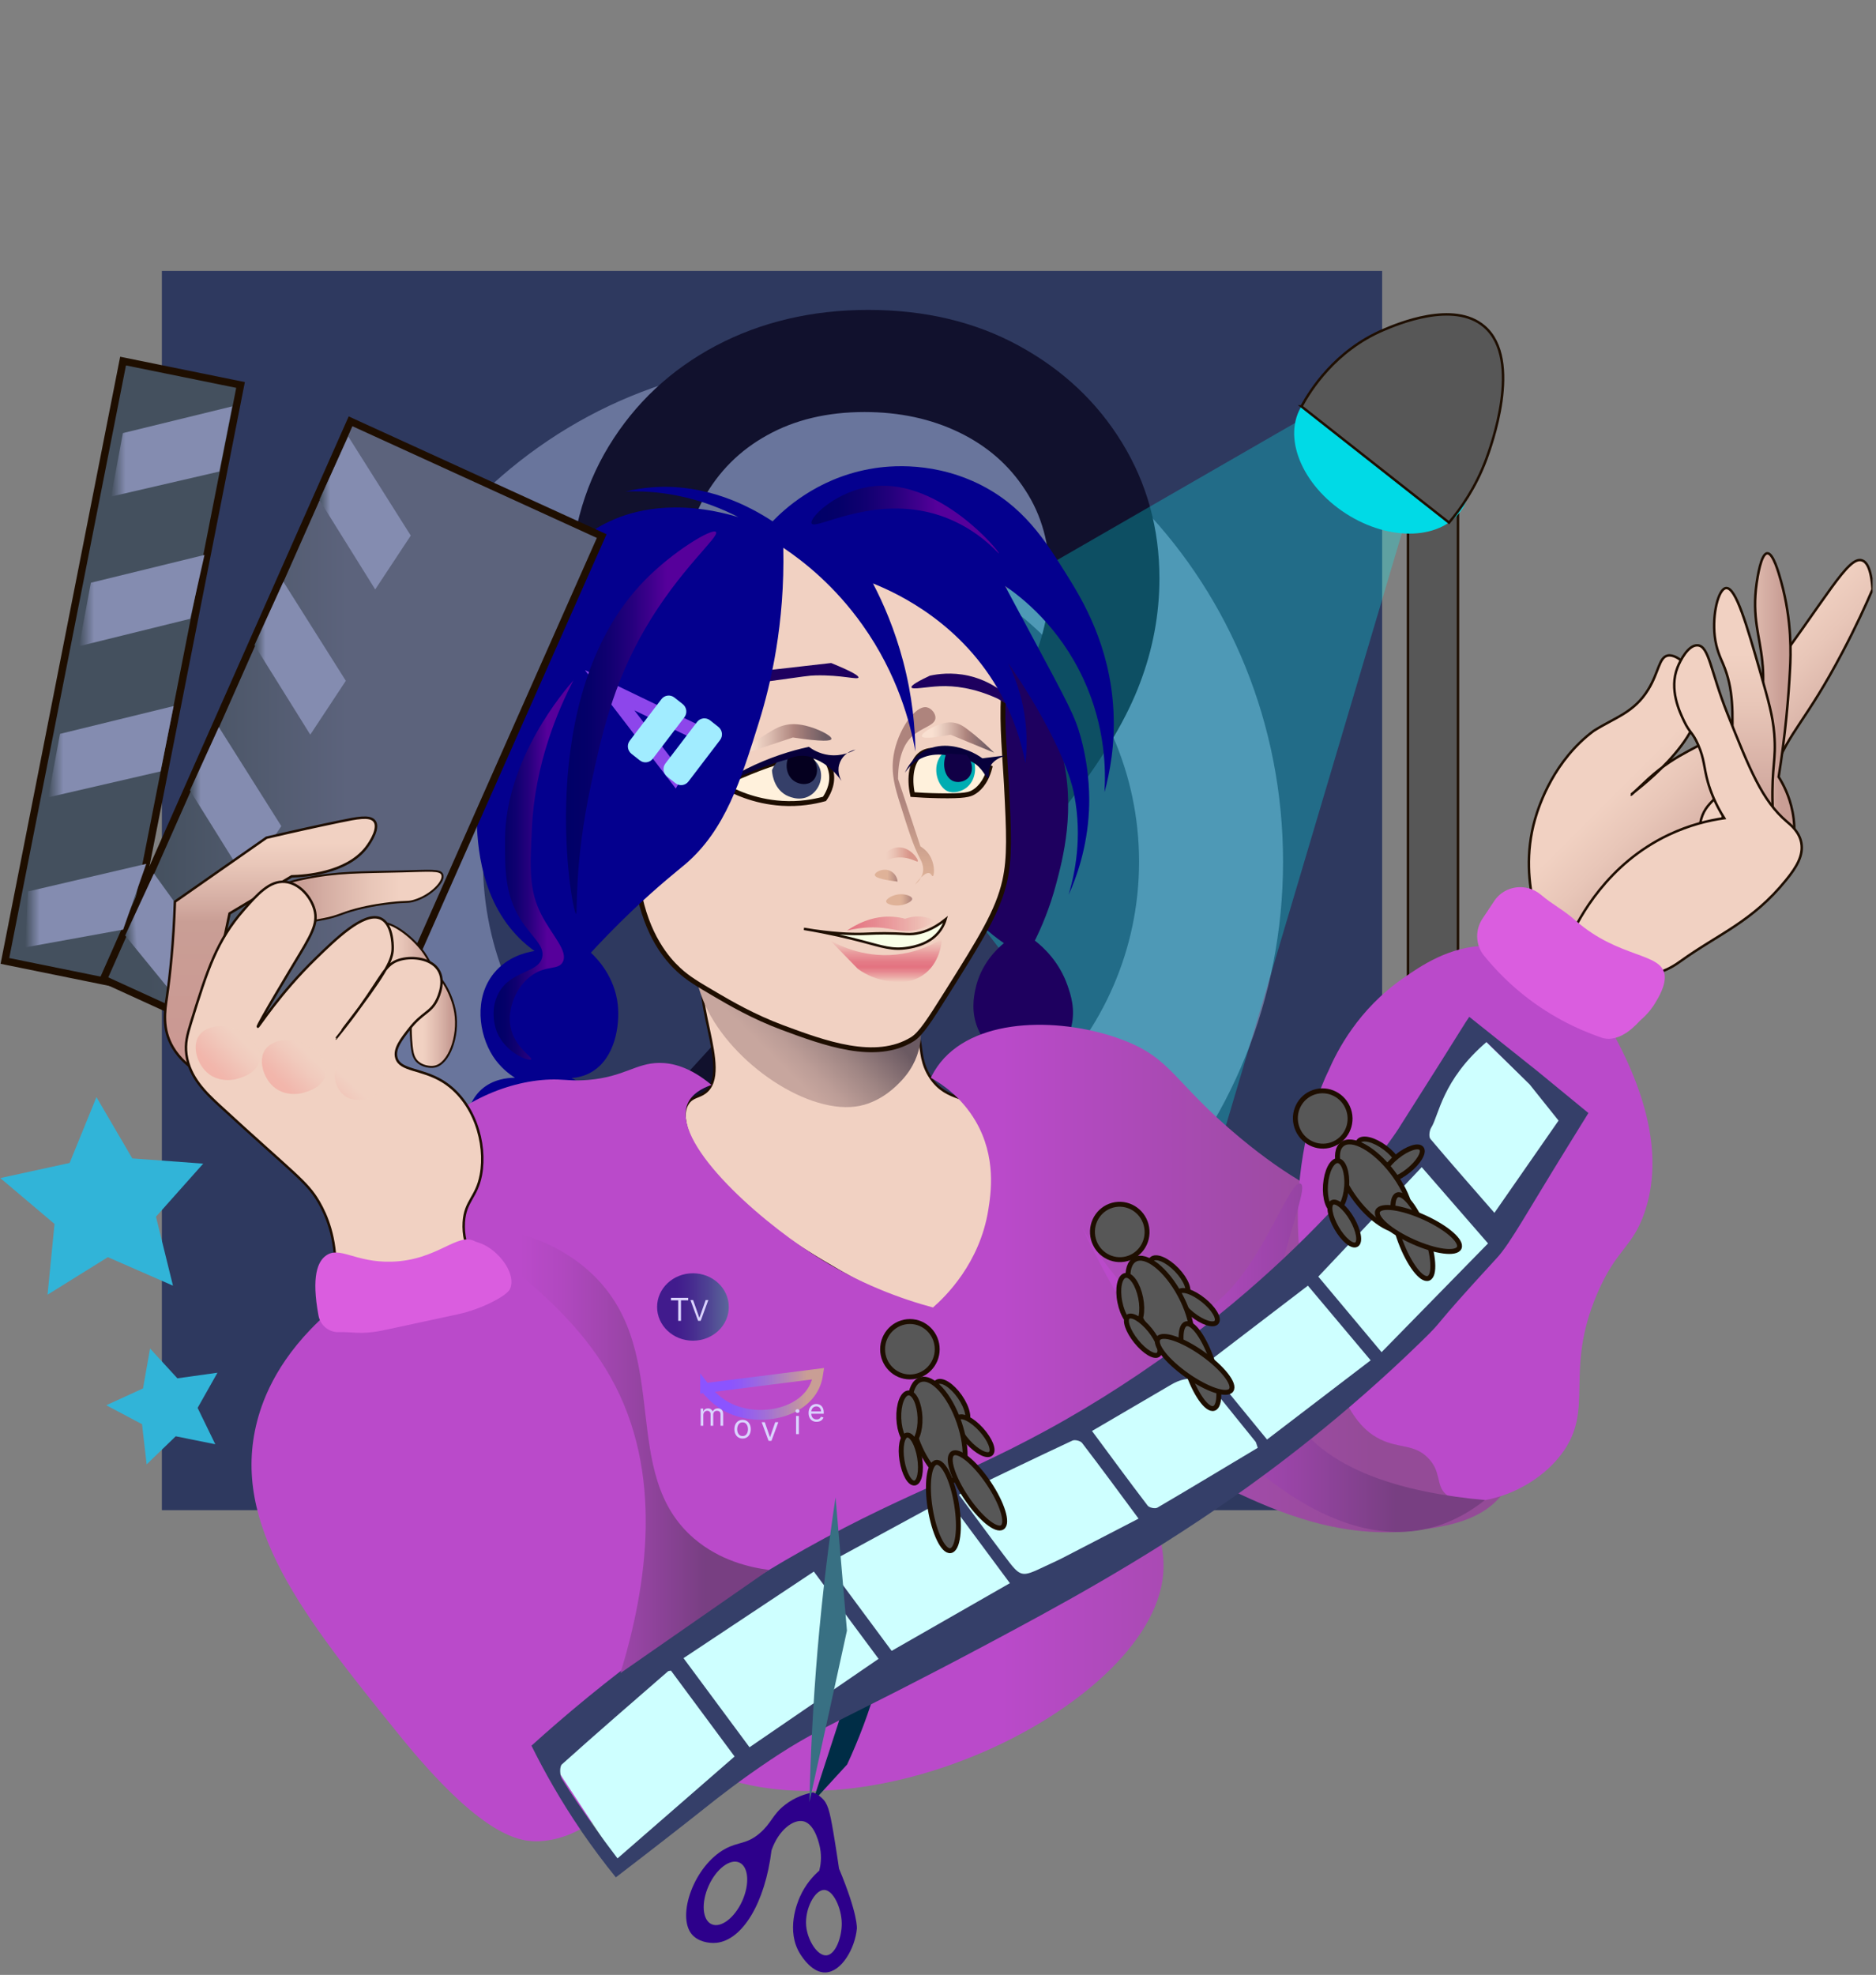 <svg width="191" height="201" viewBox="0 0 191 201" fill="none" xmlns="http://www.w3.org/2000/svg">
<rect x="0" y="0" width="191" height="201" fill="#808080" stroke="none"/>
<g clip-path="url(#clip0_302_2277)">
<path d="M140.72 27.57H16.48V153.7H140.72V27.57Z" fill="#2E395F"/>
<path d="M82.02 36.81C55.17 36.81 33.41 59.59 33.41 87.7C33.41 115.81 55.17 138.59 82.02 138.59C108.87 138.59 130.63 115.81 130.63 87.7C130.63 59.59 108.87 36.81 82.02 36.81ZM82.57 120.26C64.12 120.26 49.17 105.68 49.17 87.7C49.17 69.72 64.12 55.14 82.57 55.14C101.02 55.14 115.97 69.72 115.97 87.7C115.97 105.68 101.02 120.26 82.57 120.26Z" fill="#69759C"/>
<path d="M148.44 49.66H143.35V101.54H148.44V49.66Z" fill="#575757" stroke="#1E0E00" stroke-width="0.25" stroke-miterlimit="10"/>
<path d="M57.611 131.43V122.769L90.137 87.164C93.954 82.994 97.097 79.369 99.567 76.29C102.037 73.178 103.866 70.259 105.052 67.532C106.271 64.774 106.881 61.887 106.881 58.872C106.881 55.407 106.047 52.408 104.379 49.874C102.743 47.34 100.497 45.383 97.643 44.004C94.788 42.625 91.58 41.935 88.019 41.935C84.234 41.935 80.93 42.721 78.108 44.293C75.317 45.832 73.152 47.998 71.612 50.788C70.105 53.579 69.351 56.851 69.351 60.604H57.995C57.995 54.83 59.327 49.762 61.989 45.399C64.651 41.037 68.276 37.637 72.863 35.199C77.482 32.761 82.663 31.542 88.404 31.542C94.178 31.542 99.295 32.761 103.753 35.199C108.212 37.637 111.708 40.925 114.242 45.062C116.777 49.2 118.044 53.803 118.044 58.872C118.044 62.496 117.386 66.041 116.071 69.505C114.788 72.937 112.542 76.771 109.335 81.005C106.159 85.207 101.748 90.339 96.103 96.402L73.97 120.075V120.845H119.776V131.43H57.611Z" fill="#11112D"/>
<path opacity="0.26" d="M82.42 71.52C100.08 61.35 117.73 51.18 135.39 41.01C138.05 44.72 140.7 48.43 143.36 52.14C136.33 75.8 129.3 99.45 122.27 123.11C108.99 105.92 95.7 88.72 82.42 71.53V71.52Z" fill="#00FFFF"/>
<path d="M148.883 51.782C150.932 48.609 148.941 43.678 144.436 40.769C139.931 37.86 134.618 38.074 132.569 41.248C130.52 44.422 132.511 49.352 137.016 52.261C141.521 55.17 146.834 54.956 148.883 51.782Z" fill="#00DAE6"/>
<path d="M132.51 41.36C133.39 39.75 135.9 35.69 140.86 33.58C142.25 32.99 148.01 30.54 151.13 33.24C155.06 36.63 151.75 45.55 151.32 46.73C150.24 49.64 148.71 51.79 147.53 53.19C142.52 49.25 137.51 45.3 132.5 41.36H132.51Z" fill="#575757" stroke="#1E0E00" stroke-width="0.25" stroke-miterlimit="10"/>
<path d="M158.09 97.13C157.52 96.11 154.34 90.17 156.28 83.39C156.73 81.82 158.25 77.38 162.25 74.39C164.43 73.01 166.36 72.54 167.81 70.18C168.9 68.41 168.9 66.9 169.8 66.72C170.9 66.51 172.7 68.39 173.04 70.43C173.86 75.38 166 80.81 166.07 80.88C166.1 80.91 167.17 79.86 167.81 79.28C170.96 76.42 172.96 76.26 175.53 74.22C176.21 73.68 176.82 73.1 179.52 69.5C186.04 60.77 188.14 56.58 189.57 57.03C189.99 57.16 190.5 57.74 190.65 59.98C190 61.49 188.98 63.74 187.58 66.39C183.82 73.52 182.23 74.29 180.61 78.53C178.18 84.88 180.79 85.66 178.29 90.33C175.89 94.82 171.84 97.15 167.75 99.52C164.64 101.31 163.17 101.57 162.36 101.56C162.23 101.56 162.14 101.56 162.02 101.54C159.82 101.29 158.62 98.57 158.11 97.14L158.09 97.13Z" fill="url(#paint0_linear_302_2277)" stroke="#1E0E00" stroke-width="0.25" stroke-miterlimit="10"/>
<path d="M174.95 90.19C177.52 88.53 180.1 86.87 182.67 85.22C182.71 84.53 182.7 83.63 182.5 82.61C182.19 81.02 181.56 79.82 181.09 79.07C181.78 74.72 182.1 70.97 182.25 68.03C182.32 66.7 182.47 63.25 181.34 59.18C181.08 58.25 180.52 56.28 179.93 56.31C179.28 56.35 178.93 58.81 178.85 59.34C178.35 62.84 179.17 64.7 179.43 67.35C179.43 67.45 179.45 67.6 179.47 67.8C179.84 72.65 177.89 76.58 177.27 77.72C175.2 81.58 173.58 81.31 173.1 83.79C172.62 86.27 173.84 88.62 174.95 90.2V90.19Z" fill="url(#paint1_linear_302_2277)" stroke="#1E0E00" stroke-width="0.25" stroke-miterlimit="10"/>
<path d="M177.07 91.47C178.31 90.54 179.87 89.04 180.47 86.83C180.84 85.48 180.55 84.93 180.47 81.94C180.36 77.82 180.86 77.46 180.64 74.69C180.49 72.86 180.07 71.39 179.23 68.45C177.86 63.69 176.74 59.76 175.74 59.85C174.95 59.92 174.32 62.52 174.58 64.74C174.73 66.06 175.17 66.96 175.41 67.52C176.53 70.13 176.44 72.56 176.32 76.03C176.16 80.59 174.9 85.5 174.58 86.73C174.01 88.89 173.39 90.76 174.25 91.53C174.92 92.13 176.18 91.79 177.07 91.45V91.47Z" fill="url(#paint2_linear_302_2277)" stroke="#1E0E00" stroke-width="0.25" stroke-miterlimit="10"/>
<path d="M159.79 95.56C160.76 93.43 163.64 87.92 169.9 84.96C171.97 83.98 173.93 83.5 175.55 83.27C174.62 81.8 174.15 80.52 173.89 79.62C173.45 78.06 173.55 77.3 172.89 75.8C172.31 74.48 172.05 74.64 171.45 73.38C171.01 72.46 169.91 70.16 170.79 67.93C171.07 67.22 171.89 65.62 172.84 65.68C174.01 65.75 174.14 68.28 175.88 72.65C178.14 78.31 179.4 81.47 181.91 83.61C182.31 83.95 183.2 84.66 183.4 85.8C183.62 87.05 182.93 88.24 181.85 89.56C178.38 93.84 175.05 94.99 171.11 97.82C170.72 98.1 169.76 98.8 168.31 99.15C168.31 99.15 167.45 99.36 166.54 99.36C164.66 99.36 162.07 98.01 159.78 95.56H159.79Z" fill="#F1D1C2" stroke="#1E0E00" stroke-width="0.25" stroke-miterlimit="10"/>
<path d="M108.1 76.6C109.57 82.34 108.2 87.45 107.52 90C106.87 92.44 106.03 94.39 105.36 95.73C106.24 96.41 107.84 97.88 108.68 100.28C109 101.2 109.51 102.66 109.08 104.47C108.66 106.23 107.6 107.33 107.1 107.78C107.71 107.94 108.64 108.28 109.51 109.04C110.93 110.29 112.31 112.81 111.34 114.86C110.33 116.98 107.48 117.18 106.86 117.22C106.23 117.26 102.6 117.41 101.13 114.61C100.04 112.53 100.61 109.7 102.62 107.87C102.12 107.63 100.4 106.72 99.55 104.67C98.86 102.99 99.14 101.49 99.3 100.71C99.83 98.11 101.55 96.53 102.21 95.99C101.11 95.24 94.7 90.73 93.33 82.08C91.71 71.87 98.52 64.75 99.22 64.04C101.12 65.4 106.28 69.48 108.1 76.6Z" fill="#1E005F"/>
<path d="M72.13 97.66C69.7 100.73 74.75 109.06 71.76 111.21C71.13 111.67 70.48 111.6 70.02 112.31C68.89 114.06 71 117.35 71.76 118.55C76.01 125.19 91.43 132.67 95.42 134.56C96.18 133.75 97.16 132.6 98.16 131.1C99.09 129.71 100.75 127.22 101.56 123.85C102.09 121.65 103.4 116.22 100.73 113.4C98.86 111.43 96.45 112.21 94.75 109.69C93.8 108.28 93.83 106.96 93.67 106.07C92.44 99.22 75.42 93.47 72.12 97.66H72.13Z" fill="#F1D1C2" stroke="#1E0E00" stroke-width="0.25" stroke-miterlimit="10"/>
<path d="M70.62 97.71C70.71 98.85 70.99 100.74 72.07 102.86C75.11 108.81 83.1 113.88 88.02 112.43C89.94 111.86 91.18 110.63 91.83 109.93C94.27 107.28 93.78 104.38 93.63 103.67C85.96 101.69 78.29 99.7 70.62 97.72V97.71Z" fill="url(#paint3_linear_302_2277)"/>
<path d="M59.15 75.99C56.88 77.56 58.82 83.95 60.64 87.54C61.68 89.59 63.83 92.04 64.63 91.67C64.94 91.53 65 90.98 64.99 90.49C65.83 95.23 67.95 97.64 69.09 98.69C70.06 99.59 71.02 100.15 72.93 101.27C74.28 102.06 76.7 103.48 79.66 104.58C83.92 106.16 89.13 108.09 92.89 105.77C93.76 105.23 94.65 103.83 96.39 101.06C99.87 95.52 101.6 92.75 102.3 89.64C102.83 87.25 102.72 84.79 102.47 79.86C102.32 77.04 101.99 73.97 102.16 70.76C102.3 68.11 102.44 66.8 102.51 66.32C102.72 64.73 102.87 64.43 102.66 63.51C101.29 57.63 92.13 54.66 86.81 53.96C78.5 52.86 72.27 56.32 70.32 57.44C66.98 59.36 62.4 61.99 61.07 67.3C60.15 70.98 61.22 74.26 61.9 75.9C60.35 75.41 59.57 75.7 59.16 75.98L59.15 75.99Z" fill="#F1D1C2" stroke="#1E0E00" stroke-width="0.5" stroke-miterlimit="10"/>
<path d="M94.34 71.98C93.16 71.79 91.39 74.33 90.98 76.87C90.68 78.73 91.16 80.27 91.6 81.67C92.48 84.48 92.99 86.12 93.68 87.4C93.79 87.6 94.07 88.12 93.97 88.75C93.85 89.49 93.18 90.01 93.18 90.01C93.18 90.01 94.1 88.69 94.63 88.87C94.83 88.94 94.87 89.19 94.96 89.17C95.13 89.13 95.19 88.14 94.79 87.32C94.49 86.68 94 86.32 93.71 86.14C92.95 83.85 92.19 81.56 91.43 79.27C91.45 76.77 92.19 75.54 92.92 74.89C93.9 74.02 95.2 73.84 95.24 73.08C95.27 72.62 94.82 72.06 94.33 71.98H94.34Z" fill="url(#paint4_linear_302_2277)"/>
<path d="M89.06 89.06C89.04 88.8 89.73 88.4 90.39 88.55C90.93 88.68 91.34 89.15 91.39 89.73C89.49 89.5 89.08 89.25 89.07 89.06H89.06Z" fill="url(#paint5_linear_302_2277)"/>
<path d="M89.66 87.67C89.53 87.46 90.35 86.26 91.49 86.24C92.68 86.21 93.56 87.5 93.44 87.67C93.37 87.78 92.91 87.39 92.03 87.29C90.66 87.13 89.78 87.86 89.66 87.67Z" fill="url(#paint6_linear_302_2277)"/>
<path d="M81.86 94.54C84.72 95.02 86.61 95.08 87.84 95.05C88.57 95.03 89.57 94.95 91.16 95.01C92.25 95.05 92.47 95.1 92.99 95.05C93.78 94.97 94.92 94.66 96.27 93.57C96.19 93.84 96.04 94.23 95.77 94.62C94.8 96.05 93.09 96.36 92.41 96.47C90.84 96.73 89.82 96.34 87.76 95.8C86.39 95.44 84.39 94.96 81.87 94.54H81.86Z" fill="#F9FFE7" stroke="#1E0E00" stroke-width="0.25" stroke-miterlimit="10"/>
<path opacity="0.78" d="M87.3 98.58C87.82 98.96 88.78 99.56 90.12 99.8C90.92 99.94 92.48 100.22 93.9 99.29C95.73 98.1 95.88 95.84 95.9 95.55C95.03 96.09 93.66 96.78 91.86 97.07C88.32 97.65 85.52 96.27 84.54 95.73C85.46 96.68 86.38 97.63 87.3 98.57V98.58Z" fill="url(#paint7_linear_302_2277)"/>
<path d="M90.22 91.76C90.26 92.05 91.05 92.23 91.67 92.14C92.23 92.06 92.9 91.75 92.87 91.47C92.85 91.2 92.19 90.99 91.67 91.01C90.94 91.03 90.18 91.47 90.22 91.77V91.76Z" fill="url(#paint8_linear_302_2277)"/>
<path d="M73.47 79.86C74.61 80.54 76.75 81.58 79.6 81.76C81.39 81.87 82.88 81.6 83.94 81.31C84.17 80.98 84.83 79.97 84.65 78.72C84.54 77.99 84.2 77.49 84.13 77.4C83.2 76.15 78.8 77.33 73.47 79.86Z" fill="#FFF1DC" stroke="#1E0E00" stroke-width="0.5" stroke-miterlimit="10"/>
<path d="M74.78 77.03C76.76 76.37 78.75 75.71 80.73 75.06C83.81 75.52 84.59 75.42 84.65 75.21C84.73 74.9 83.28 74.15 81.99 73.85C81.04 73.63 80.42 73.71 80.25 73.74C79.49 73.85 78.95 74.15 78.55 74.39C77 75.31 75.58 76.39 74.78 77.03Z" fill="url(#paint9_linear_302_2277)"/>
<path d="M78.6 78.39C78.6 78.47 78.65 80.14 80 80.91C80.15 80.99 81.33 81.64 82.44 80.99C83.32 80.47 83.81 79.34 83.51 78.32C83.23 77.38 82.4 76.96 82.25 76.89C82.1 76.82 81.01 76.37 79.89 76.95C79.02 77.4 78.68 78.18 78.59 78.4L78.6 78.39Z" fill="#353F69"/>
<path d="M72.64 80.25C73.59 79.59 74.7 78.91 75.96 78.27C78.33 77.08 80.55 76.4 82.35 76.01C82.69 76.26 83.39 76.71 84.38 76.84C85.72 77.01 86.74 76.49 87.1 76.29C86.29 76.46 85.65 77.05 85.44 77.82C85.21 78.65 85.6 79.34 85.68 79.48C84.45 77.78 83.2 77.29 82.56 77.13C81.88 76.95 80.8 76.84 76.65 78.49C74.94 79.17 73.56 79.81 72.64 80.26V80.25Z" fill="#07003B"/>
<path d="M87.4 68.96C87.44 68.8 86.93 68.42 84.62 67.48C81.51 67.83 78.41 68.18 75.3 68.54C73.72 69.8 72.13 71.07 70.55 72.33C71.46 71.48 72.9 70.39 74.88 69.85C75.25 69.75 75.38 69.74 77.39 69.46C82.22 68.8 82.29 68.76 83.05 68.74C85.7 68.68 87.33 69.22 87.41 68.95L87.4 68.96Z" fill="#1E005F"/>
<path d="M100.78 78.12C100.34 79.79 99.5 80.41 99.12 80.63C98.74 80.86 98.22 81.04 95.6 80.99C94.5 80.97 93.58 80.92 92.91 80.87C92.53 79.12 92.8 77.43 93.8 76.72C94.72 76.06 96.01 76.42 97.87 76.94C99.14 77.3 100.13 77.76 100.78 78.12Z" fill="#FFF1DC" stroke="#1E0E00" stroke-width="0.5" stroke-miterlimit="10"/>
<path d="M101.22 76.61C99.74 76 98.26 75.39 96.78 74.78C94.48 75.21 93.9 75.12 93.86 74.92C93.8 74.63 94.88 73.94 95.85 73.66C96.56 73.46 97.02 73.53 97.15 73.56C97.72 73.66 98.12 73.94 98.42 74.17C99.58 75.02 100.64 76.03 101.23 76.62L101.22 76.61Z" fill="url(#paint10_linear_302_2277)"/>
<path d="M99.21 77.61C99.45 78.74 99.02 79.83 98.17 80.32C97.65 80.62 96.83 80.82 96.24 80.39C95.55 79.88 95.16 78.76 95.39 77.76C95.61 76.83 96.26 76.42 96.38 76.35C97.32 76.77 98.26 77.18 99.2 77.6L99.21 77.61Z" fill="#00ADB2"/>
<path d="M92.13 78.64C92.37 78.12 92.97 77.02 94.22 76.37C96.02 75.44 97.89 76.14 98.52 76.37C99.18 76.62 99.68 76.93 100.02 77.18C100.84 77.08 101.66 76.97 102.48 76.87C101.83 77.06 101.04 77.41 100.78 78.11C100.59 78.62 100.77 79.13 100.61 79.18C100.38 79.26 100.07 78.11 98.97 77.55C98.83 77.48 98.69 77.42 98.41 77.34C97 76.93 95.31 76.43 93.75 77.2C93.37 77.39 92.73 77.78 92.14 78.63L92.13 78.64Z" fill="#07003B"/>
<path d="M92.8 69.96C92.73 69.73 93.71 69.22 94.67 68.77C95.44 68.6 96.88 68.39 98.6 68.77C100.23 69.14 101.4 69.89 102.02 70.37C102.66 71.24 103.3 72.1 103.94 72.97C103.61 72.6 103.17 72.18 102.63 71.78C102.24 71.49 101.86 71.26 101.52 71.08C99.11 69.99 97.14 69.78 95.7 69.84C94.29 69.9 92.88 70.22 92.8 69.96Z" fill="#1E005F"/>
<path d="M78.66 53.06C76.3 51.51 71.87 49.17 66.37 49.6C65.42 49.67 64.53 49.82 63.71 50.02C65.13 49.97 66.92 50.04 68.94 50.44C71.57 50.96 73.67 51.85 75.17 52.63C68.56 50.67 64.24 52.12 62.47 52.88C53.25 56.86 50.68 69.17 49.1 76.73C48.89 77.75 48.49 79.83 48.52 82.55C48.55 85.02 48.61 90.96 52.59 95.19C53.29 95.94 53.96 96.46 54.42 96.79C53.64 96.91 51.66 97.34 50.27 99.07C48.26 101.56 48.72 105.22 50.19 107.5C50.92 108.62 51.82 109.31 52.43 109.69C51.65 109.69 50.19 109.84 49.03 110.87C46.84 112.82 47.04 116.77 48.7 119.3C50.32 121.76 53.42 123 56.17 122.33C58.34 121.81 59.57 120.28 59.92 119.83C61.33 118.03 62.27 115.05 60.98 112.47C60.18 110.87 58.84 110.05 58.2 109.72C58.72 109.68 59.48 109.55 60.24 109.1C62.61 107.71 63.12 104.39 62.9 102.27C62.59 99.4 60.8 97.56 60.16 96.96C61.11 95.93 62.55 94.41 64.39 92.66C67.08 90.11 68.97 88.63 69.79 87.94C73.85 84.46 75.43 79.4 77.26 73.53C78.49 69.6 79.91 63.48 79.75 55.75C81.91 57.2 85.02 59.68 87.8 63.59C91.41 68.66 92.69 73.65 93.2 76.49C93.17 74.07 92.9 70.89 91.95 67.3C91.09 64.05 89.93 61.39 88.88 59.38C91.43 60.4 97.99 63.46 101.91 70.67C103.3 73.23 104.02 75.68 104.4 77.67C104.59 76.02 104.8 72.32 102.99 68.23C101.53 64.92 99.4 62.86 98.17 61.82C101.96 66.11 104.46 70.07 106.06 72.95C108.71 77.72 109.23 80.16 109.38 80.96C110.2 85.25 109.44 88.91 108.8 91.07C109.61 89.28 110.68 86.31 110.87 82.51C110.93 81.38 110.98 78.53 110.04 75.06C109.46 72.92 108.83 71.76 104.81 64.27C104.56 63.8 102.53 60.03 102.32 59.63C104.06 60.82 107.82 63.76 110.29 69.07C112.59 74.02 112.58 78.5 112.45 80.62C112.98 78.69 113.55 75.79 113.36 72.28C113.01 65.66 110.18 61.02 108.63 58.54C106.44 55.03 104.17 51.41 99.5 49.18C94.45 46.77 89.76 47.5 88.46 47.75C83.09 48.75 79.78 51.9 78.66 53.06Z" fill="#04008E"/>
<path d="M62.07 70.25C64.28 73.13 66.5 76.02 68.71 78.9C69.52 77.48 70.33 76.05 71.15 74.63C68.12 73.17 65.1 71.71 62.07 70.25Z" stroke="#8D46EB" stroke-width="1.5" stroke-miterlimit="10"/>
<path d="M64.29 76.72L65.14 77.39C65.55 77.71 66.14 77.64 66.46 77.22L69.68 73C70 72.58 69.92 71.99 69.51 71.66L68.66 70.99C68.25 70.67 67.66 70.74 67.34 71.16L64.12 75.38C63.8 75.8 63.88 76.39 64.29 76.72Z" fill="#A1ECFF"/>
<path d="M67.92 79.04L68.77 79.71C69.18 80.03 69.77 79.96 70.09 79.54L73.31 75.32C73.63 74.9 73.55 74.31 73.14 73.98L72.29 73.31C71.88 72.99 71.29 73.06 70.97 73.48L67.75 77.7C67.43 78.12 67.51 78.71 67.92 79.04Z" fill="#A1ECFF"/>
<path d="M58.41 69.19C56.79 72.31 54.45 77.75 54.15 84.32C53.96 88.45 53.85 90.62 55.12 93.09C56.19 95.19 57.9 96.81 57.29 97.92C56.84 98.75 55.69 98.23 54.23 99.21C52.56 100.33 51.62 102.66 51.98 104.52C52.37 106.59 54.26 107.59 54.07 107.82C53.87 108.06 51.5 107.17 50.61 105.08C50.57 105 49.74 102.95 50.77 101.06C52.04 98.74 54.81 99.07 55.2 97.44C55.49 96.22 54.1 95.36 52.95 93.5C51.41 91 51.41 88.5 51.42 85.45C51.44 77.24 57.56 70.17 58.42 69.2L58.41 69.19Z" fill="url(#paint11_linear_302_2277)"/>
<path d="M72.89 54.14C72.5 53.72 68.52 56.12 65.65 59.05C54.19 70.73 58.24 93 58.65 93.01C58.84 93.01 58.39 88.15 60.18 79.81C61.21 75.03 62.34 69.76 65.65 64.04C69.2 57.92 73.31 54.6 72.89 54.14Z" fill="url(#paint12_linear_302_2277)"/>
<path d="M72.42 110.43C71.41 110.78 70.44 111.35 70.02 112.31C68.36 116.17 76.74 123.77 82.81 127.68C87.44 130.67 91.83 132.22 94.99 133.07C96.27 131.95 99.75 128.57 100.62 123.14C100.88 121.49 101.48 117.77 99.32 114.09C97.88 111.64 95.87 110.31 94.77 109.69C94.97 109.28 95.28 108.72 95.75 108.13C99.57 103.38 108.37 103.6 114.26 105.82C119.38 107.75 119.46 110.15 126.22 115.77C136.74 124.52 140.25 121.93 146.48 128.75C152.49 135.34 157.01 146.29 153.12 151.84C151.04 154.81 147.19 155.34 144.49 155.72C130.24 157.7 119.52 146.26 116.59 149.15C114.82 150.9 118.92 154.95 118.42 160.28C117.13 174.07 85.79 188.85 69.77 179.16C68.26 178.25 69.01 178.4 56.65 163.31C47.43 152.06 45.38 149.98 43.2 144.77C39.73 136.47 39.91 129.76 40.21 126.56C40.57 122.76 40.91 119.19 43.53 115.94C46.79 111.9 52.47 109.73 56.81 109.87C57.74 109.9 58.48 110.03 59.9 109.91C63.54 109.6 64.74 108.2 67.11 108.18C68.4 108.17 70.21 108.56 72.43 110.41L72.42 110.43Z" fill="url(#paint13_linear_302_2277)"/>
<path d="M151.29 96.26C147.55 96.3 144.61 98.34 142.87 99.55C138.28 102.73 136.12 106.96 135.22 109.06C135.22 109.06 127.56 123.78 136.38 141.43C137.39 143.44 138.38 145.44 140.53 146.49C142.45 147.43 143.93 146.95 145.35 148.34C146.78 149.75 146.17 151.12 147.18 152.05C149.17 153.88 155.7 152.34 158.97 148C162.45 143.39 159.17 139.69 162.62 131.65C164.59 127.05 166.2 127.01 167.44 123.39C168.8 119.38 168.73 113.87 164.78 106.2C161.77 100.24 156.63 96.2 151.29 96.27V96.26Z" fill="#BA4ACA"/>
<path d="M152.12 91.72L150.94 93.49C150.17 94.64 150.21 96.18 151.09 97.26C152.01 98.39 153.14 99.6 154.52 100.77C157.49 103.29 160.56 104.75 163.03 105.6C165.02 106.29 166.87 103.95 166.99 103.86C167.87 103.12 168.36 102.35 168.5 102.11C168.85 101.54 169.62 100.27 169.48 99.22C169.18 96.95 164.84 97.55 160.46 93.73C159.04 92.49 158.17 92.15 156.88 91.06C155.4 89.82 153.19 90.11 152.12 91.71V91.72Z" fill="#DA5DDF"/>
<path d="M33.32 133.67C28.44 137.99 26.82 142.18 26.18 144.64C23.45 155.18 30.85 164.48 40.65 176.59C49.05 186.97 52.91 187.5 54.96 187.39C60.29 187.11 63.83 182.01 64.26 181.37C68.45 175.13 66.64 166.5 65.69 161.94C65.3 160.06 64.88 158.8 64.33 155.64C63.41 150.34 63.82 147.96 63.21 146.11C61.9 142.08 58.54 137.75 50.81 134.09C44.98 133.95 39.15 133.81 33.31 133.67H33.32Z" fill="#BA4ACA"/>
<path d="M132.39 120.46C131.05 119.94 126.97 133.53 120.46 133.97C116.64 134.23 113.05 129.89 110.12 124.84C119.82 145.23 133.62 157.73 144.74 155.7C146.66 155.35 148.86 154.5 151.19 152.67C143.23 151.95 134.57 149.77 131.18 143.46C126.42 134.62 133.8 121 132.4 120.46H132.39Z" fill="url(#paint14_linear_302_2277)"/>
<path d="M82.74 183.41C85.58 174.67 88.43 165.93 91.27 157.18C91.27 158.41 91.23 159.68 91.14 160.99C90.61 168.39 88.53 174.66 86.25 179.58C85.08 180.86 83.91 182.13 82.74 183.41Z" fill="#002D46"/>
<path d="M149.51 104.31C140.01 122.94 128.83 133.32 120.27 139.38C110.07 146.6 103.01 148.15 85.87 157.71C72.2 165.34 61.74 172.71 55.12 177.67C57.72 181.62 60.32 185.56 62.92 189.51C66.54 186.21 72.12 181.37 79.38 176.13C101.46 160.17 114.46 158.19 130.33 147.09C138.8 141.16 149.95 131.34 160.18 114.59C156.62 111.16 153.07 107.74 149.51 104.31Z" fill="#CEFFFF"/>
<path d="M59.16 186.31C57.09 183.28 55.44 180.35 54.11 177.67C57.37 174.72 61.77 171 67.25 167.04C69.44 165.46 72.94 163.02 77.55 160.23C90.09 152.62 96.6 150.99 106.53 145.58C128.17 133.79 140.54 117.97 142.64 114.47C142.87 114.08 145.59 109.86 149.19 104.09C149.29 103.93 149.4 103.78 149.59 103.49C151.9 105.33 154.22 107.18 156.53 109.02C156.26 109.47 156 109.92 155.73 110.36C154.27 108.92 152.81 107.49 151.35 106.05C146.82 109.93 146.5 113.52 145.72 114.76C145.53 115.05 145.45 115.69 145.63 115.91C147.68 118.34 149.78 120.72 152.15 123.44C154.33 120.31 156.5 117.18 158.68 114.05C157.7 112.82 156.72 111.59 155.73 110.36C156 109.91 156.26 109.46 156.53 109.02C158.26 110.44 159.99 111.86 161.72 113.28C161.21 114.1 160.47 115.3 159.58 116.74C155.6 123.16 153.77 126.55 152.41 128.02C145.15 135.9 147.38 133.92 144.78 136.46C136.77 144.29 129.19 149.83 125.77 152.23C116.24 158.94 107.17 163.78 100.73 167.22C85.76 175.2 83.77 175.55 78.42 179.13C75.38 181.17 73.27 182.82 71.69 184.08C69.65 185.7 66.72 187.99 62.7 191.07C61.53 189.63 60.34 188.04 59.15 186.31H59.16ZM76.31 177.83C80.68 174.83 85.04 171.85 89.45 168.83C87.23 165.84 85.13 163 82.86 159.95C78.46 162.87 74.1 165.77 69.59 168.76C71.92 171.91 74.06 174.79 76.31 177.83ZM68.33 170.03C68.18 170.06 68.06 170.05 68 170.11C64.39 173.25 60.77 176.37 57.21 179.57C56.96 179.79 56.99 180.68 57.21 181.05C58.26 182.75 59.42 184.39 60.57 186.03C61.33 187.11 62.14 188.16 62.87 189.14C66.89 185.65 70.79 182.25 74.79 178.77C72.64 175.87 70.51 172.99 68.32 170.04L68.33 170.03ZM134.22 129.93C136.3 132.41 138.36 134.88 140.66 137.62C144.34 133.86 147.9 130.22 151.5 126.55C149.06 123.74 146.88 121.24 144.75 118.79C141.22 122.53 137.81 126.14 134.22 129.93ZM102.82 161.13L96.42 152.5C92.3 154.74 88.3 156.91 84.2 159.14C86.48 162.22 88.64 165.12 90.78 168.02C94.85 165.69 98.81 163.42 102.82 161.13ZM97.63 152.12C99.23 154.28 100.73 156.33 102.26 158.35C103.94 160.58 103.95 160.57 106.4 159.41C106.98 159.13 107.57 158.88 108.15 158.58C110.77 157.23 113.39 155.87 115.92 154.56C113.93 151.87 112.08 149.35 110.17 146.86C110 146.64 109.43 146.5 109.18 146.62C105.37 148.4 101.58 150.23 97.64 152.12H97.63ZM122.71 138.83C124.86 141.45 126.91 143.97 129 146.51L139.55 138.45C137.3 135.78 135.21 133.28 133.16 130.85C129.62 133.55 126.24 136.14 122.72 138.83H122.71ZM128.05 147.34C127.9 146.91 127.89 146.8 127.83 146.73C126.52 145.1 125.19 143.48 123.88 141.84C122.56 140.187 121.01 139.883 119.23 140.93C116.51 142.52 113.78 144.12 111.18 145.64C113.09 148.22 114.94 150.74 116.84 153.23C117 153.45 117.61 153.58 117.84 153.44C121.26 151.44 124.64 149.39 128.06 147.35L128.05 147.34Z" fill="#353F69"/>
<path d="M82.63 53.26C82.38 52.69 85.21 49.87 88.99 49.48C95.74 48.78 101.81 56.19 101.7 56.32C101.64 56.4 99.31 53.39 94.86 52.22C88.48 50.54 82.96 54.01 82.63 53.27V53.26Z" fill="url(#paint15_linear_302_2277)"/>
<path d="M12.46 100.23L0.5 97.8L12.53 36.75L24.49 39.18L12.46 100.23Z" fill="url(#paint16_linear_302_2277)" stroke="#1E0E00" stroke-width="0.75" stroke-miterlimit="10"/>
<path d="M36.09 111.34L10.53 99.66L35.69 42.88L61.26 54.56L36.09 111.34Z" fill="url(#paint17_linear_302_2277)" stroke="#1E0E00" stroke-width="0.75" stroke-miterlimit="10"/>
<path d="M19.34 80.44C20.32 78.29 21.3 76.14 22.28 74C24.4 77.36 26.52 80.72 28.64 84.08L25.02 89.56C23.13 86.52 21.23 83.49 19.34 80.45V80.44Z" fill="url(#paint18_linear_302_2277)"/>
<path d="M12.74 95.22C13.72 93.11 14.69 91.01 15.67 88.9C17.99 92.12 20.32 95.34 22.64 98.56C21.48 100.06 20.31 101.56 19.15 103.06C17.01 100.44 14.88 97.83 12.74 95.21V95.22Z" fill="url(#paint19_linear_302_2277)"/>
<path d="M42.02 107.15C42.16 107.76 42.46 108.04 42.62 108.16C43.09 108.53 43.79 108.64 44.23 108.56C45.71 108.3 46.73 105.47 46.35 103.08C46.04 101.1 44.65 98.66 43.46 98.76C41.54 98.93 41.68 105.67 42.02 107.14V107.15Z" fill="url(#paint20_linear_302_2277)" stroke="#1E0E00" stroke-width="0.2" stroke-miterlimit="10"/>
<path d="M30.75 93.72C31.33 93.86 31.87 93.75 32.96 93.54C34.46 93.25 34.66 92.98 36.27 92.55C37.78 92.15 39.12 91.99 39.78 91.91C41.46 91.72 41.52 91.87 42.19 91.66C43.9 91.15 45.35 89.64 45.01 88.97C44.78 88.52 43.84 88.61 40.97 88.69C36.62 88.8 34.39 88.72 30.94 89.43C29.34 89.76 28.68 90.01 28.42 90.53C27.92 91.56 29.16 93.34 30.75 93.72Z" fill="url(#paint21_linear_302_2277)" stroke="#1E0E00" stroke-width="0.2" stroke-miterlimit="10"/>
<path d="M41.07 102.17C41.48 102.68 41.89 102.83 42.09 102.89C42.69 103.06 43.38 102.92 43.75 102.7C44.98 101.95 44.61 99 43.15 96.95C41.95 95.25 39.54 93.5 38.5 94C36.82 94.82 40.08 100.95 41.07 102.17Z" fill="url(#paint22_linear_302_2277)" stroke="#1E0E00" stroke-width="0.2" stroke-miterlimit="10"/>
<path d="M20.04 109.04C19.3 108.57 18.29 107.78 17.59 106.59C16.48 104.69 16.79 102.84 16.99 101.49C17.32 99.2 17.66 96.05 17.81 91.77C20.92 89.6 24.02 87.43 27.13 85.26C30.08 84.57 32.6 84.02 34.59 83.61C36.37 83.24 37.59 83 38.08 83.52C38.68 84.16 37.8 85.62 37.26 86.31C35.24 88.86 31.12 89.15 29.69 89.19C27.58 90.45 25.48 91.71 23.37 92.97C23.13 94.09 22.9 95.2 22.66 96.32C21.76 100.58 20.89 104.83 20.05 109.07L20.04 109.04Z" fill="url(#paint23_linear_302_2277)" stroke="#1E0E00" stroke-width="0.25" stroke-miterlimit="10"/>
<path d="M34.15 129.29C40.82 133.02 46.67 134.27 48.75 132.41C49.16 132.05 49.54 131.45 49.62 130.43C48.46 129.06 47.06 126.93 47.22 124.39C47.36 122.2 48.52 121.9 48.96 119.58C49.56 116.39 48.3 112.03 45.04 110.04C42.9 108.74 40.75 108.99 40.36 107.68C40.08 106.76 40.87 105.76 41.69 104.71C43 103.04 43.83 103.09 44.47 101.81C44.63 101.5 45.52 99.61 44.39 98.41C43.55 97.52 41.87 97.31 40.63 97.7C39.21 98.15 39.01 99.18 36.63 102.51C35.25 104.44 34.17 105.69 34.18 105.7C34.19 105.7 35.41 104.15 36.63 102.51C39.66 98.44 39.99 97.44 39.98 96.42C39.98 96.16 39.96 93.92 38.67 93.45C36.99 92.83 34.17 95.57 32.13 97.56C28.44 101.15 26.33 104.54 26.25 104.5C26.11 104.43 29.95 98.06 29.95 98.06C31.7 95.16 32.41 94.03 32.02 92.58C31.67 91.3 30.48 89.88 29.02 89.75C27.47 89.61 26.22 90.99 24.83 92.58C22.07 95.73 21.13 98.64 19.44 104.1C19.06 105.33 18.83 106.2 18.98 107.33C19.29 109.66 20.97 111.24 22.33 112.5C29.98 119.54 31.23 120.23 32.46 122.34C33.26 123.72 34.21 125.97 34.15 129.3V129.29Z" fill="#F1D1C2"/>
<path d="M36.63 102.51C39.01 99.18 39.21 98.15 40.63 97.7C41.87 97.31 43.55 97.52 44.39 98.41C45.52 99.61 44.63 101.5 44.47 101.81C43.83 103.09 43 103.04 41.69 104.71C40.87 105.76 40.08 106.76 40.36 107.68C40.75 108.99 42.9 108.74 45.04 110.04C48.3 112.03 49.56 116.39 48.96 119.58C48.52 121.9 47.36 122.2 47.22 124.39C47.06 126.93 48.46 129.06 49.62 130.43C49.54 131.45 49.16 132.05 48.75 132.41C46.67 134.27 40.82 133.02 34.15 129.29V129.3C34.21 125.97 33.26 123.72 32.46 122.34C31.23 120.23 29.98 119.54 22.33 112.5C20.97 111.24 19.29 109.66 18.98 107.33C18.83 106.2 19.06 105.33 19.44 104.1C21.13 98.64 22.07 95.73 24.83 92.58C26.22 90.99 27.47 89.61 29.02 89.75C30.48 89.88 31.67 91.3 32.02 92.58C32.41 94.03 31.7 95.16 29.95 98.06C29.95 98.06 26.11 104.43 26.25 104.5C26.33 104.54 28.44 101.15 32.13 97.56C34.17 95.57 36.99 92.83 38.67 93.45C39.96 93.92 39.98 96.16 39.98 96.42C39.99 97.44 39.66 98.44 36.63 102.51ZM36.63 102.51C35.25 104.44 34.17 105.69 34.18 105.7C34.19 105.7 35.41 104.15 36.63 102.51Z" stroke="#1E0E00" stroke-width="0.25" stroke-miterlimit="10"/>
<path d="M85.42 190.16C85.42 190.16 85.16 188.35 84.86 186.57C84.46 184.21 84.27 183.54 83.66 182.98C83.34 182.68 83 182.51 82.78 182.42C82.01 182.57 80.93 182.9 79.91 183.7C78.65 184.68 78.54 185.56 77.36 186.57C76.03 187.72 75.2 187.43 73.85 188.16C70.66 189.89 68.88 194.96 70.42 196.85C71.02 197.58 72.12 197.82 72.97 197.73C75.6 197.43 77.89 193.68 78.55 188.32C79.27 186.24 80.79 185.11 81.82 185.37C83.02 185.67 83.44 187.82 83.49 188.08C83.68 189.06 83.54 189.89 83.41 190.39C82.88 190.85 82.01 191.74 81.42 193.1C81.22 193.56 79.95 196.51 81.5 198.92C81.71 199.24 82.71 200.8 84.05 200.75C85.68 200.69 87.05 198.31 87.24 196.29C87.24 196.29 87.38 194.86 85.41 190.15L85.42 190.16ZM75.57 193.47C74.79 195.2 73.39 196.26 72.45 195.84C71.51 195.42 71.37 193.67 72.15 191.93C72.93 190.2 74.33 189.14 75.27 189.56C76.21 189.98 76.35 191.73 75.57 193.47ZM84.15 199.01C83.22 199.09 82.21 197.46 82.08 196.02C81.92 194.3 82.95 192.34 83.91 192.35C84.84 192.36 85.68 194.2 85.7 195.74C85.72 197.12 85.08 198.93 84.15 199.01Z" fill="#2D008B"/>
<path d="M85.07 152.39C85.46 156.91 85.84 161.44 86.23 165.96C84.96 171.78 83.68 177.59 82.41 183.41C82.52 178.53 82.78 173.34 83.24 167.9C83.71 162.42 84.34 157.25 85.07 152.39Z" fill="#387083"/>
<path d="M98.291 144.847C98.781 144.506 98.527 143.296 97.725 142.145C96.923 140.994 95.876 140.338 95.387 140.679C94.897 141.02 95.151 142.229 95.953 143.38C96.755 144.531 97.802 145.188 98.291 144.847Z" fill="#575757" stroke="#1E0E00" stroke-width="0.5" stroke-miterlimit="10"/>
<path d="M100.869 147.948C101.246 147.608 100.813 146.514 99.902 145.506C98.991 144.499 97.947 143.958 97.57 144.298C97.193 144.639 97.626 145.732 98.537 146.74C99.448 147.748 100.492 148.289 100.869 147.948Z" fill="#575757" stroke="#1E0E00" stroke-width="0.5" stroke-miterlimit="10"/>
<path d="M92.64 140.14C94.175 140.14 95.42 138.877 95.42 137.32C95.42 135.763 94.175 134.5 92.64 134.5C91.105 134.5 89.86 135.763 89.86 137.32C89.86 138.877 91.105 140.14 92.64 140.14Z" fill="#575757" stroke="#1E0E00" stroke-width="0.5" stroke-miterlimit="10"/>
<path d="M97.199 150.623C98.416 150.205 98.62 147.584 97.654 144.768C96.689 141.953 94.919 140.008 93.702 140.426C92.485 140.843 92.281 143.464 93.246 146.28C94.212 149.096 95.982 151.04 97.199 150.623Z" fill="#575757" stroke="#1E0E00" stroke-width="0.5" stroke-miterlimit="10"/>
<path d="M92.683 146.862C93.279 146.84 93.72 145.682 93.669 144.274C93.617 142.867 93.093 141.744 92.496 141.765C91.9 141.787 91.459 142.946 91.51 144.353C91.562 145.76 92.086 146.884 92.683 146.862Z" fill="#575757" stroke="#1E0E00" stroke-width="0.5" stroke-miterlimit="10"/>
<path d="M93.126 150.937C93.622 150.857 93.848 149.7 93.63 148.354C93.413 147.007 92.835 145.98 92.338 146.06C91.842 146.14 91.616 147.297 91.834 148.644C92.051 149.99 92.63 151.017 93.126 150.937Z" fill="#575757" stroke="#1E0E00" stroke-width="0.5" stroke-miterlimit="10"/>
<path d="M102.049 155.443C102.672 155.023 102.043 153.001 100.645 150.926C99.247 148.851 97.609 147.51 96.986 147.929C96.363 148.349 96.992 150.371 98.389 152.446C99.787 154.521 101.426 155.863 102.049 155.443Z" fill="#575757" stroke="#1E0E00" stroke-width="0.5" stroke-miterlimit="10"/>
<path d="M96.777 157.821C97.519 157.701 97.795 155.593 97.393 153.112C96.992 150.632 96.066 148.718 95.324 148.838C94.583 148.958 94.307 151.066 94.708 153.547C95.109 156.027 96.036 157.941 96.777 157.821Z" fill="#575757" stroke="#1E0E00" stroke-width="0.5" stroke-miterlimit="10"/>
<path opacity="0.78" d="M86.25 94.71C87.86 94.32 89.13 94.35 89.98 94.45C91.18 94.59 91.9 94.9 93.04 94.69C94.01 94.52 94.75 94.06 95.21 93.72C94.93 93.57 94.43 93.35 93.77 93.29C93.04 93.23 92.46 93.4 92.15 93.51C91.79 93.41 91.4 93.34 90.97 93.31C88.79 93.14 87.06 94.15 86.24 94.71H86.25Z" fill="url(#paint24_linear_302_2277)"/>
<path d="M48.91 125.57C48.08 126.92 57.28 131.48 62.17 140.17C67.62 149.84 65.9 161.35 63.17 170.28C68.21 166.78 73.25 163.28 78.28 159.78C76.32 159.52 73.28 158.82 70.68 156.6C62.95 150 68.45 138.03 60.7 130.07C56.25 125.5 49.54 124.52 48.9 125.57H48.91Z" fill="url(#paint25_linear_302_2277)"/>
<path d="M71.79 141.27C75.63 140.78 79.47 140.3 83.31 139.81C83.24 140.29 83.08 140.95 82.66 141.59C81.1 144 77.06 144.67 74.22 143.29C73.6 142.99 72.66 142.4 71.79 141.26V141.27Z" stroke="url(#paint26_linear_302_2277)" stroke-miterlimit="10"/>
<path d="M33.19 127.79C32.36 128.38 31.68 129.87 32.43 133.91C32.62 134.9 33.5 135.62 34.51 135.58C35.82 135.53 36.72 135.86 38.9 135.42C39.24 135.35 39.41 135.32 46.57 133.77C46.99 133.68 48.5 133.35 50.24 132.45C51.7 131.69 51.9 131.27 51.95 131.13C52.51 129.77 51.1 127.68 49.43 126.77C48.94 126.5 48.51 126.42 48.38 126.35C46.58 125.35 44.57 128.29 39.85 128.41C36.17 128.51 34.58 126.79 33.19 127.79Z" fill="#DA5DDF"/>
<path d="M120.79 131.809C121.219 131.394 120.776 130.24 119.801 129.232C118.825 128.224 117.687 127.743 117.258 128.158C116.83 128.572 117.273 129.726 118.248 130.734C119.223 131.742 120.362 132.223 120.79 131.809Z" fill="#575757" stroke="#1E0E00" stroke-width="0.5" stroke-miterlimit="10"/>
<path d="M123.857 134.578C124.175 134.181 123.573 133.171 122.513 132.321C121.453 131.471 120.336 131.104 120.018 131.5C119.7 131.897 120.302 132.907 121.362 133.757C122.422 134.607 123.539 134.974 123.857 134.578Z" fill="#575757" stroke="#1E0E00" stroke-width="0.5" stroke-miterlimit="10"/>
<path d="M114.455 128.168C115.971 127.924 116.998 126.479 116.75 124.941C116.502 123.404 115.072 122.356 113.556 122.6C112.041 122.845 111.013 124.29 111.261 125.827C111.51 127.365 112.94 128.413 114.455 128.168Z" fill="#575757" stroke="#1E0E00" stroke-width="0.5" stroke-miterlimit="10"/>
<path d="M120.641 137.688C121.776 137.082 121.559 134.462 120.156 131.836C118.754 129.211 116.697 127.574 115.562 128.18C114.426 128.786 114.643 131.406 116.046 134.032C117.449 136.658 119.506 138.295 120.641 137.688Z" fill="#575757" stroke="#1E0E00" stroke-width="0.5" stroke-miterlimit="10"/>
<path d="M115.573 134.81C116.158 134.693 116.41 133.479 116.135 132.098C115.86 130.717 115.163 129.691 114.578 129.808C113.993 129.924 113.741 131.139 114.016 132.52C114.291 133.901 114.988 134.926 115.573 134.81Z" fill="#575757" stroke="#1E0E00" stroke-width="0.5" stroke-miterlimit="10"/>
<path d="M117.936 137.869C118.328 137.554 117.951 136.437 117.095 135.375C116.24 134.312 115.229 133.707 114.837 134.022C114.446 134.337 114.822 135.454 115.678 136.516C116.534 137.579 117.545 138.184 117.936 137.869Z" fill="#575757" stroke="#1E0E00" stroke-width="0.5" stroke-miterlimit="10"/>
<path d="M123.595 143.339C124.307 143.103 124.247 140.986 123.459 138.611C122.672 136.237 121.455 134.503 120.742 134.74C120.029 134.976 120.09 137.093 120.878 139.468C121.665 141.842 122.882 143.576 123.595 143.339Z" fill="#575757" stroke="#1E0E00" stroke-width="0.5" stroke-miterlimit="10"/>
<path d="M125.348 141.484C125.781 140.871 124.467 139.199 122.414 137.751C120.36 136.303 118.344 135.626 117.912 136.24C117.479 136.854 118.793 138.526 120.846 139.974C122.9 141.422 124.916 142.098 125.348 141.484Z" fill="#575757" stroke="#1E0E00" stroke-width="0.5" stroke-miterlimit="10"/>
<path d="M142.408 119.196C142.765 118.719 142.144 117.65 141.02 116.811C139.896 115.971 138.696 115.677 138.339 116.155C137.982 116.632 138.603 117.701 139.727 118.541C140.85 119.381 142.051 119.674 142.408 119.196Z" fill="#575757" stroke="#1E0E00" stroke-width="0.5" stroke-miterlimit="10"/>
<path d="M143.384 119.146C144.442 118.294 145.041 117.282 144.722 116.887C144.404 116.491 143.287 116.861 142.229 117.713C141.171 118.565 140.572 119.577 140.891 119.973C141.209 120.369 142.325 119.998 143.384 119.146Z" fill="#575757" stroke="#1E0E00" stroke-width="0.5" stroke-miterlimit="10"/>
<path d="M135.557 116.512C137.014 116.029 137.798 114.439 137.308 112.961C136.818 111.482 135.239 110.676 133.782 111.159C132.324 111.643 131.54 113.233 132.031 114.711C132.521 116.189 134.1 116.996 135.557 116.512Z" fill="#575757" stroke="#1E0E00" stroke-width="0.5" stroke-miterlimit="10"/>
<path d="M143.189 125.026C144.213 124.246 143.582 121.694 141.779 119.326C139.975 116.957 137.684 115.669 136.66 116.448C135.636 117.228 136.268 119.78 138.071 122.148C139.874 124.517 142.165 125.805 143.189 125.026Z" fill="#575757" stroke="#1E0E00" stroke-width="0.5" stroke-miterlimit="10"/>
<path d="M137.107 120.749C137.208 119.344 136.807 118.171 136.212 118.128C135.617 118.085 135.053 119.19 134.952 120.594C134.851 121.999 135.252 123.172 135.847 123.215C136.442 123.258 137.006 122.154 137.107 120.749Z" fill="#575757" stroke="#1E0E00" stroke-width="0.5" stroke-miterlimit="10"/>
<path d="M138.102 126.668C138.537 126.417 138.337 125.255 137.655 124.074C136.973 122.893 136.067 122.139 135.632 122.39C135.197 122.641 135.397 123.803 136.079 124.984C136.761 126.165 137.667 126.919 138.102 126.668Z" fill="#575757" stroke="#1E0E00" stroke-width="0.5" stroke-miterlimit="10"/>
<path d="M145.431 130.103C146.134 129.84 145.997 127.727 145.123 125.383C144.249 123.038 142.97 121.351 142.267 121.613C141.563 121.875 141.7 123.988 142.574 126.333C143.448 128.677 144.727 130.365 145.431 130.103Z" fill="#575757" stroke="#1E0E00" stroke-width="0.5" stroke-miterlimit="10"/>
<path d="M148.564 126.998C148.872 126.313 147.264 124.922 144.972 123.891C142.681 122.86 140.573 122.58 140.265 123.265C139.957 123.95 141.565 125.341 143.856 126.371C146.148 127.402 148.256 127.683 148.564 126.998Z" fill="#575757" stroke="#1E0E00" stroke-width="0.5" stroke-miterlimit="10"/>
<path d="M71.335 145.11V143.364H71.594V143.637H71.617C71.654 143.544 71.712 143.472 71.793 143.42C71.874 143.368 71.972 143.342 72.085 143.342C72.201 143.342 72.296 143.368 72.373 143.42C72.45 143.472 72.51 143.544 72.554 143.637H72.572C72.617 143.547 72.683 143.475 72.773 143.422C72.862 143.369 72.969 143.342 73.094 143.342C73.251 143.342 73.378 143.391 73.478 143.488C73.577 143.585 73.626 143.736 73.626 143.942V145.11H73.358V143.942C73.358 143.813 73.323 143.721 73.252 143.666C73.182 143.61 73.099 143.583 73.004 143.583C72.881 143.583 72.786 143.62 72.718 143.694C72.651 143.767 72.617 143.861 72.617 143.973V145.11H72.344V143.914C72.344 143.815 72.312 143.735 72.248 143.675C72.183 143.613 72.101 143.583 71.999 143.583C71.929 143.583 71.864 143.601 71.804 143.638C71.744 143.675 71.695 143.727 71.658 143.793C71.622 143.858 71.604 143.933 71.604 144.019V145.11H71.335Z" fill="#DBD4FF"/>
<path d="M75.604 146.408C75.438 146.408 75.293 146.369 75.168 146.29C75.043 146.211 74.946 146.101 74.876 145.959C74.807 145.817 74.772 145.651 74.772 145.462C74.772 145.27 74.807 145.103 74.876 144.961C74.946 144.818 75.043 144.708 75.168 144.629C75.293 144.55 75.438 144.51 75.604 144.51C75.77 144.51 75.915 144.55 76.039 144.629C76.164 144.708 76.261 144.818 76.331 144.961C76.401 145.103 76.436 145.27 76.436 145.462C76.436 145.651 76.401 145.817 76.331 145.959C76.261 146.101 76.164 146.211 76.039 146.29C75.915 146.369 75.77 146.408 75.604 146.408ZM75.604 146.155C75.73 146.155 75.833 146.122 75.915 146.058C75.996 145.993 76.056 145.909 76.095 145.803C76.134 145.698 76.154 145.584 76.154 145.462C76.154 145.339 76.134 145.225 76.095 145.119C76.056 145.013 75.996 144.927 75.915 144.862C75.833 144.796 75.73 144.764 75.604 144.764C75.478 144.764 75.374 144.796 75.293 144.862C75.212 144.927 75.152 145.013 75.113 145.119C75.074 145.225 75.054 145.339 75.054 145.462C75.054 145.584 75.074 145.698 75.113 145.803C75.152 145.909 75.212 145.993 75.293 146.058C75.374 146.122 75.478 146.155 75.604 146.155Z" fill="#DBD4FF"/>
<path d="M79.244 144.747L78.544 146.64H78.248L77.548 144.747H77.864L78.386 146.255H78.406L78.928 144.747H79.244Z" fill="#DBD4FF"/>
<path d="M81.05 145.96V144.111H81.334V145.96H81.05ZM81.194 143.803C81.139 143.803 81.091 143.784 81.051 143.746C81.012 143.708 80.992 143.663 80.992 143.61C80.992 143.557 81.012 143.512 81.051 143.474C81.091 143.436 81.139 143.417 81.194 143.417C81.25 143.417 81.297 143.436 81.337 143.474C81.377 143.512 81.397 143.557 81.397 143.61C81.397 143.663 81.377 143.708 81.337 143.746C81.297 143.784 81.25 143.803 81.194 143.803Z" fill="#DBD4FF"/>
<path d="M83.142 144.706C82.973 144.706 82.827 144.669 82.704 144.595C82.583 144.519 82.489 144.414 82.422 144.28C82.357 144.144 82.324 143.987 82.324 143.807C82.324 143.627 82.357 143.469 82.422 143.332C82.489 143.194 82.581 143.087 82.699 143.01C82.817 142.933 82.956 142.894 83.114 142.894C83.206 142.894 83.296 142.909 83.385 142.94C83.474 142.97 83.555 143.019 83.628 143.088C83.701 143.156 83.759 143.245 83.802 143.357C83.846 143.469 83.868 143.607 83.868 143.77V143.885H82.516V143.652H83.594C83.594 143.553 83.574 143.465 83.534 143.387C83.495 143.309 83.44 143.248 83.368 143.203C83.296 143.158 83.212 143.136 83.114 143.136C83.007 143.136 82.914 143.163 82.836 143.216C82.758 143.268 82.698 143.337 82.656 143.421C82.615 143.506 82.594 143.596 82.594 143.693V143.848C82.594 143.981 82.617 144.093 82.662 144.185C82.709 144.276 82.773 144.346 82.855 144.394C82.937 144.441 83.033 144.464 83.142 144.464C83.212 144.464 83.276 144.455 83.333 144.435C83.391 144.414 83.441 144.384 83.483 144.343C83.525 144.302 83.557 144.251 83.58 144.191L83.84 144.264C83.813 144.352 83.767 144.429 83.702 144.496C83.637 144.563 83.557 144.614 83.462 144.652C83.367 144.688 83.26 144.706 83.142 144.706Z" fill="#DBD4FF"/>
<path d="M70.55 136.45C72.566 136.45 74.2 134.914 74.2 133.02C74.2 131.125 72.566 129.59 70.55 129.59C68.534 129.59 66.9 131.125 66.9 133.02C66.9 134.914 68.534 136.45 70.55 136.45Z" fill="url(#paint27_linear_302_2277)"/>
<path d="M68.315 132.343V132.092H70.068V132.343H69.333V134.43H69.05V132.343H68.315ZM70.565 132.314L71.194 134.095H71.218L71.847 132.314H72.115L71.338 134.43H71.074L70.297 132.314H70.565Z" fill="#DBD4FF"/>
<path opacity="0.63" d="M23.83 109.87C23.58 109.91 22.37 110.11 21.32 109.35C20.07 108.44 19.52 106.5 20.25 105.42C21.03 104.26 23.4 103.92 25.32 105.5C25.38 105.55 26.64 106.54 26.44 107.84C26.2 109.44 24.01 109.83 23.83 109.87Z" fill="url(#paint28_linear_302_2277)"/>
<path opacity="0.63" d="M30.57 111.29C30.32 111.33 29.11 111.53 28.06 110.77C26.81 109.86 26.26 107.92 26.99 106.84C27.77 105.68 30.14 105.34 32.06 106.92C32.12 106.97 33.38 107.96 33.18 109.26C32.94 110.86 30.75 111.25 30.57 111.29Z" fill="url(#paint29_linear_302_2277)"/>
<path opacity="0.63" d="M37.07 111.9C36.87 111.94 35.93 112.12 35.12 111.54C34.16 110.85 33.77 109.35 34.37 108.49C35.01 107.56 36.87 107.24 38.33 108.44C38.38 108.48 39.34 109.23 39.16 110.25C38.93 111.51 37.21 111.87 37.07 111.89V111.9Z" fill="url(#paint30_linear_302_2277)"/>
<path d="M80.19 77.27C79.91 78.18 80.23 79.11 80.91 79.53C81.4 79.84 82.17 79.94 82.68 79.53C83.28 79.05 83.4 77.95 82.73 77.09C82.48 77.01 82.14 76.93 81.73 76.92C81.03 76.91 80.49 77.12 80.19 77.26V77.27Z" fill="#05001F"/>
<path d="M96.35 76.68C95.83 77.95 96.27 79.16 97.03 79.49C97.51 79.7 98.2 79.58 98.6 79.15C99.12 78.58 99.1 77.54 98.38 76.82C97.7 76.77 97.03 76.72 96.35 76.68Z" fill="#110046"/>
<path d="M32.52 50.87C33.5 48.72 34.48 46.57 35.46 44.43C37.58 47.79 39.7 51.15 41.82 54.51L38.2 59.99C36.31 56.95 34.41 53.92 32.52 50.88V50.87Z" fill="url(#paint31_linear_302_2277)"/>
<path d="M25.91 65.65C26.89 63.5 27.87 61.35 28.85 59.21C30.97 62.57 33.09 65.93 35.21 69.29L31.59 74.77C29.7 71.73 27.8 68.7 25.91 65.66V65.65Z" fill="url(#paint32_linear_302_2277)"/>
<path d="M22.33 47.99C22.77 45.78 23.2 43.57 23.64 41.36C19.93 42.27 16.22 43.18 12.51 44.08C12.11 46.23 11.71 48.38 11.31 50.54C14.99 49.69 18.66 48.84 22.34 47.99H22.33Z" fill="url(#paint33_linear_302_2277)"/>
<path d="M19.36 62.98C19.85 60.81 20.34 58.65 20.82 56.48C16.96 57.42 13.1 58.37 9.25 59.31C8.85 61.46 8.45 63.61 8.05 65.77C11.82 64.84 15.59 63.91 19.36 62.98Z" fill="url(#paint34_linear_302_2277)"/>
<path d="M16.35 78.51C16.79 76.29 17.24 74.08 17.68 71.86C13.82 72.8 9.96 73.75 6.11 74.69C5.71 76.84 5.31 78.99 4.91 81.15C8.72 80.27 12.54 79.39 16.35 78.51Z" fill="url(#paint35_linear_302_2277)"/>
<path d="M12.54 94.61C13.32 92.38 14.11 90.15 14.89 87.92C10.87 88.86 6.86 89.79 2.84 90.73C2.75 92.63 2.66 94.53 2.58 96.42C5.9 95.82 9.23 95.21 12.55 94.61H12.54Z" fill="url(#paint36_linear_302_2277)"/>
<path d="M17.61 130.85L10.98 127.95L4.84 131.77L5.55 124.57L0.03 119.9L7.09 118.36L9.82 111.66L13.47 117.9L20.69 118.43L15.88 123.83L17.61 130.85Z" fill="#31B4D8"/>
<path d="M21.92 146.99L17.89 146.18L14.93 149.04L14.46 144.95L10.82 143.02L14.56 141.31L15.28 137.25L18.06 140.28L22.14 139.71L20.12 143.29L21.92 146.99Z" fill="#31B4D8"/>
</g>
<defs>
<linearGradient id="paint0_linear_302_2277" x1="166.21" y1="70.11" x2="182.82" y2="86.72" gradientUnits="userSpaceOnUse">
<stop offset="0.26" stop-color="#F1D1C2"/>
<stop offset="0.44" stop-color="#E8C6B8"/>
<stop offset="0.75" stop-color="#D2AAA0"/>
<stop offset="0.87" stop-color="#C99E95"/>
</linearGradient>
<linearGradient id="paint1_linear_302_2277" x1="172.99" y1="73.24" x2="182.69" y2="73.24" gradientUnits="userSpaceOnUse">
<stop offset="0.26" stop-color="#F1D1C2"/>
<stop offset="0.44" stop-color="#E8C6B8"/>
<stop offset="0.75" stop-color="#D2AAA0"/>
<stop offset="0.87" stop-color="#C99E95"/>
</linearGradient>
<linearGradient id="paint2_linear_302_2277" x1="177.26" y1="59.86" x2="177.26" y2="91.88" gradientUnits="userSpaceOnUse">
<stop offset="0.21" stop-color="#F1D1C2"/>
<stop offset="0.37" stop-color="#E8C6B8"/>
<stop offset="0.64" stop-color="#D2AAA0"/>
<stop offset="0.75" stop-color="#C99E95"/>
</linearGradient>
<linearGradient id="paint3_linear_302_2277" x1="76.57" y1="108.48" x2="87.51" y2="97.54" gradientUnits="userSpaceOnUse">
<stop offset="0.14" stop-color="#C7A69E"/>
<stop offset="0.26" stop-color="#BC9D97"/>
<stop offset="0.47" stop-color="#A08684"/>
<stop offset="0.74" stop-color="#736067"/>
<stop offset="0.78" stop-color="#6B5A62"/>
</linearGradient>
<linearGradient id="paint4_linear_302_2277" x1="93.07" y1="90.02" x2="93.07" y2="71.97" gradientUnits="userSpaceOnUse">
<stop stop-color="#DFB298"/>
<stop offset="0.14" stop-color="#D4A892"/>
<stop offset="0.39" stop-color="#B88D82"/>
<stop offset="0.48" stop-color="#AE847D"/>
</linearGradient>
<linearGradient id="paint5_linear_302_2277" x1="89.06" y1="89.13" x2="91.38" y2="89.13" gradientUnits="userSpaceOnUse">
<stop offset="0.55" stop-color="#DFB298"/>
<stop offset="0.68" stop-color="#D4A892"/>
<stop offset="0.92" stop-color="#B88D82"/>
<stop offset="1" stop-color="#AE847D"/>
</linearGradient>
<linearGradient id="paint6_linear_302_2277" x1="89.65" y1="86.97" x2="93.45" y2="86.97" gradientUnits="userSpaceOnUse">
<stop offset="0.14" stop-color="#F1D1C2"/>
<stop offset="0.31" stop-color="#ECC6B8"/>
<stop offset="0.59" stop-color="#E0AA9D"/>
<stop offset="0.78" stop-color="#D89589"/>
</linearGradient>
<linearGradient id="paint7_linear_302_2277" x1="90.22" y1="99.96" x2="90.22" y2="95.56" gradientUnits="userSpaceOnUse">
<stop stop-color="#F1D1C2"/>
<stop offset="0.35" stop-color="#DB3556" stop-opacity="0.78"/>
<stop offset="0.48" stop-color="#DC415E" stop-opacity="0.75"/>
<stop offset="0.66" stop-color="#E16376" stop-opacity="0.67"/>
<stop offset="0.85" stop-color="#E99C9D" stop-opacity="0.53"/>
<stop offset="1" stop-color="#F1D1C2" stop-opacity="0.4"/>
</linearGradient>
<linearGradient id="paint8_linear_302_2277" x1="90.22" y1="91.58" x2="92.88" y2="91.58" gradientUnits="userSpaceOnUse">
<stop offset="0.55" stop-color="#DFB298"/>
<stop offset="0.68" stop-color="#D4A892"/>
<stop offset="0.92" stop-color="#B88D82"/>
<stop offset="1" stop-color="#AE847D"/>
</linearGradient>
<linearGradient id="paint9_linear_302_2277" x1="74.78" y1="75.37" x2="84.65" y2="75.37" gradientUnits="userSpaceOnUse">
<stop offset="0.14" stop-color="#F9E0D1"/>
<stop offset="0.23" stop-color="#F0D5C7"/>
<stop offset="0.38" stop-color="#D9B9AD"/>
<stop offset="0.58" stop-color="#B48C84"/>
<stop offset="0.61" stop-color="#AE847D"/>
<stop offset="0.94" stop-color="#6B5A62"/>
</linearGradient>
<linearGradient id="paint10_linear_302_2277" x1="93.86" y1="75.06" x2="101.22" y2="75.06" gradientUnits="userSpaceOnUse">
<stop offset="0.14" stop-color="#F9E0D1"/>
<stop offset="0.23" stop-color="#F0D5C7"/>
<stop offset="0.38" stop-color="#D9B9AD"/>
<stop offset="0.58" stop-color="#B48C84"/>
<stop offset="0.61" stop-color="#AE847D"/>
<stop offset="0.94" stop-color="#6B5A62"/>
</linearGradient>
<linearGradient id="paint11_linear_302_2277" x1="50.25" y1="88.52" x2="58.41" y2="88.52" gradientUnits="userSpaceOnUse">
<stop stop-color="#000067"/>
<stop offset="0.14" stop-color="#040069"/>
<stop offset="0.29" stop-color="#110071"/>
<stop offset="0.44" stop-color="#26007E"/>
<stop offset="0.59" stop-color="#440090"/>
<stop offset="0.67" stop-color="#56009B"/>
</linearGradient>
<linearGradient id="paint12_linear_302_2277" x1="57.63" y1="73.55" x2="72.92" y2="73.55" gradientUnits="userSpaceOnUse">
<stop stop-color="#000067"/>
<stop offset="0.14" stop-color="#040069"/>
<stop offset="0.29" stop-color="#110071"/>
<stop offset="0.44" stop-color="#26007E"/>
<stop offset="0.59" stop-color="#440090"/>
<stop offset="0.67" stop-color="#56009B"/>
</linearGradient>
<linearGradient id="paint13_linear_302_2277" x1="40.06" y1="143.3" x2="154.57" y2="143.3" gradientUnits="userSpaceOnUse">
<stop offset="0.54" stop-color="#BA4ACA"/>
<stop offset="0.87" stop-color="#944B97"/>
</linearGradient>
<linearGradient id="paint14_linear_302_2277" x1="110.12" y1="138.18" x2="151.18" y2="138.18" gradientUnits="userSpaceOnUse">
<stop offset="0.14" stop-color="#BA4ACA"/>
<stop offset="0.29" stop-color="#B048BF"/>
<stop offset="0.54" stop-color="#9644A3"/>
<stop offset="0.78" stop-color="#783F82"/>
</linearGradient>
<linearGradient id="paint15_linear_302_2277" x1="82.62" y1="52.87" x2="101.7" y2="52.87" gradientUnits="userSpaceOnUse">
<stop stop-color="#000067"/>
<stop offset="0.14" stop-color="#040069"/>
<stop offset="0.29" stop-color="#110071"/>
<stop offset="0.44" stop-color="#26007E"/>
<stop offset="0.59" stop-color="#440090"/>
<stop offset="0.67" stop-color="#56009B"/>
</linearGradient>
<linearGradient id="paint16_linear_302_2277" x1="30.854" y1="68.361" x2="52.243" y2="67.045" gradientUnits="userSpaceOnUse">
<stop offset="0.09" stop-color="#44505E"/>
<stop offset="0.49" stop-color="#5C637C"/>
</linearGradient>
<linearGradient id="paint17_linear_302_2277" x1="10.53" y1="77.11" x2="61.26" y2="77.11" gradientUnits="userSpaceOnUse">
<stop offset="0.09" stop-color="#44505E"/>
<stop offset="0.49" stop-color="#5C637C"/>
</linearGradient>
<linearGradient id="paint18_linear_302_2277" x1="19.34" y1="81.78" x2="28.64" y2="81.78" gradientUnits="userSpaceOnUse">
<stop stop-color="#44505E"/>
<stop offset="0.12" stop-color="#848CB0"/>
</linearGradient>
<linearGradient id="paint19_linear_302_2277" x1="12.805" y1="96.258" x2="22.466" y2="95.657" gradientUnits="userSpaceOnUse">
<stop stop-color="#44505E"/>
<stop offset="0.12" stop-color="#848CB0"/>
</linearGradient>
<linearGradient id="paint20_linear_302_2277" x1="41.82" y1="103.68" x2="46.43" y2="103.68" gradientUnits="userSpaceOnUse">
<stop offset="0.26" stop-color="#F1D1C2"/>
<stop offset="0.44" stop-color="#E8C6B8"/>
<stop offset="0.75" stop-color="#D2AAA0"/>
<stop offset="0.87" stop-color="#C99E95"/>
</linearGradient>
<linearGradient id="paint21_linear_302_2277" x1="45.06" y1="91.21" x2="28.31" y2="91.21" gradientUnits="userSpaceOnUse">
<stop offset="0.26" stop-color="#F1D1C2"/>
<stop offset="0.44" stop-color="#E8C6B8"/>
<stop offset="0.75" stop-color="#D2AAA0"/>
<stop offset="0.87" stop-color="#C99E95"/>
</linearGradient>
<linearGradient id="paint22_linear_302_2277" x1="38.03" y1="98.44" x2="44.49" y2="98.44" gradientUnits="userSpaceOnUse">
<stop offset="0.26" stop-color="#F1D1C2"/>
<stop offset="0.44" stop-color="#E8C6B8"/>
<stop offset="0.75" stop-color="#D2AAA0"/>
<stop offset="0.87" stop-color="#C99E95"/>
</linearGradient>
<linearGradient id="paint23_linear_302_2277" x1="27.54" y1="83.21" x2="27.54" y2="109.04" gradientUnits="userSpaceOnUse">
<stop offset="0.1" stop-color="#F1D1C2"/>
<stop offset="0.19" stop-color="#E8C6B8"/>
<stop offset="0.35" stop-color="#D2AAA0"/>
<stop offset="0.41" stop-color="#C99E95"/>
<stop offset="1" stop-color="#CB9792"/>
</linearGradient>
<linearGradient id="paint24_linear_302_2277" x1="86.25" y1="94.01" x2="95.21" y2="94.01" gradientUnits="userSpaceOnUse">
<stop stop-color="#DB3556" stop-opacity="0.78"/>
<stop offset="1" stop-color="#F1D1C2"/>
</linearGradient>
<linearGradient id="paint25_linear_302_2277" x1="48.86" y1="147.74" x2="78.29" y2="147.74" gradientUnits="userSpaceOnUse">
<stop offset="0.14" stop-color="#BA4ACA"/>
<stop offset="0.29" stop-color="#B048BF"/>
<stop offset="0.54" stop-color="#9644A3"/>
<stop offset="0.78" stop-color="#783F82"/>
</linearGradient>
<linearGradient id="paint26_linear_302_2277" x1="70.86" y1="141.87" x2="83.9" y2="141.87" gradientUnits="userSpaceOnUse">
<stop offset="0.26" stop-color="#8B54FF"/>
<stop offset="0.36" stop-color="#915BF4"/>
<stop offset="0.54" stop-color="#A16ED8"/>
<stop offset="0.77" stop-color="#BC8EAB"/>
<stop offset="0.87" stop-color="#C99E95"/>
</linearGradient>
<linearGradient id="paint27_linear_302_2277" x1="66.9" y1="133.02" x2="74.19" y2="133.02" gradientUnits="userSpaceOnUse">
<stop offset="0.26" stop-color="#411B8D"/>
<stop offset="0.42" stop-color="#44258E"/>
<stop offset="0.7" stop-color="#4E4193"/>
<stop offset="1" stop-color="#5B679A"/>
</linearGradient>
<linearGradient id="paint28_linear_302_2277" x1="25.015" y1="105.166" x2="21.084" y2="109.155" gradientUnits="userSpaceOnUse">
<stop offset="0.14" stop-color="#F1D1C2"/>
<stop offset="0.38" stop-color="#F1C6B9"/>
<stop offset="0.8" stop-color="#F2AAA1"/>
<stop offset="0.85" stop-color="#F3A79E"/>
<stop offset="1" stop-color="#F3A49C"/>
</linearGradient>
<linearGradient id="paint29_linear_302_2277" x1="31.757" y1="106.587" x2="27.834" y2="110.569" gradientUnits="userSpaceOnUse">
<stop offset="0.14" stop-color="#F1D1C2"/>
<stop offset="0.38" stop-color="#F1C6B9"/>
<stop offset="0.8" stop-color="#F2AAA1"/>
<stop offset="0.85" stop-color="#F3A79E"/>
<stop offset="1" stop-color="#F3A49C"/>
</linearGradient>
<linearGradient id="paint30_linear_302_2277" x1="36.495" y1="110.138" x2="33.35" y2="113.329" gradientUnits="userSpaceOnUse">
<stop offset="0.14" stop-color="#F1D1C2"/>
<stop offset="0.38" stop-color="#F1C6B9"/>
<stop offset="0.8" stop-color="#F2AAA1"/>
<stop offset="0.85" stop-color="#F3A79E"/>
<stop offset="1" stop-color="#F3A49C"/>
</linearGradient>
<linearGradient id="paint31_linear_302_2277" x1="32.52" y1="52.2" x2="41.82" y2="52.2" gradientUnits="userSpaceOnUse">
<stop stop-color="#44505E"/>
<stop offset="0.12" stop-color="#848CB0"/>
</linearGradient>
<linearGradient id="paint32_linear_302_2277" x1="25.91" y1="66.99" x2="35.22" y2="66.99" gradientUnits="userSpaceOnUse">
<stop stop-color="#44505E"/>
<stop offset="0.12" stop-color="#848CB0"/>
</linearGradient>
<linearGradient id="paint33_linear_302_2277" x1="11.3" y1="45.95" x2="23.63" y2="45.95" gradientUnits="userSpaceOnUse">
<stop stop-color="#44505E"/>
<stop offset="0.12" stop-color="#848CB0"/>
</linearGradient>
<linearGradient id="paint34_linear_302_2277" x1="8.05" y1="61.13" x2="20.82" y2="61.13" gradientUnits="userSpaceOnUse">
<stop stop-color="#44505E"/>
<stop offset="0.12" stop-color="#848CB0"/>
</linearGradient>
<linearGradient id="paint35_linear_302_2277" x1="4.91" y1="76.51" x2="17.69" y2="76.51" gradientUnits="userSpaceOnUse">
<stop stop-color="#44505E"/>
<stop offset="0.12" stop-color="#848CB0"/>
</linearGradient>
<linearGradient id="paint36_linear_302_2277" x1="2.57" y1="92.18" x2="14.88" y2="92.18" gradientUnits="userSpaceOnUse">
<stop stop-color="#44505E"/>
<stop offset="0.12" stop-color="#848CB0"/>
</linearGradient>
<clipPath id="clip0_302_2277">
<rect width="190.62" height="200.321" fill="white" transform="translate(0.03 0.43)"/>
</clipPath>
</defs>
</svg>
